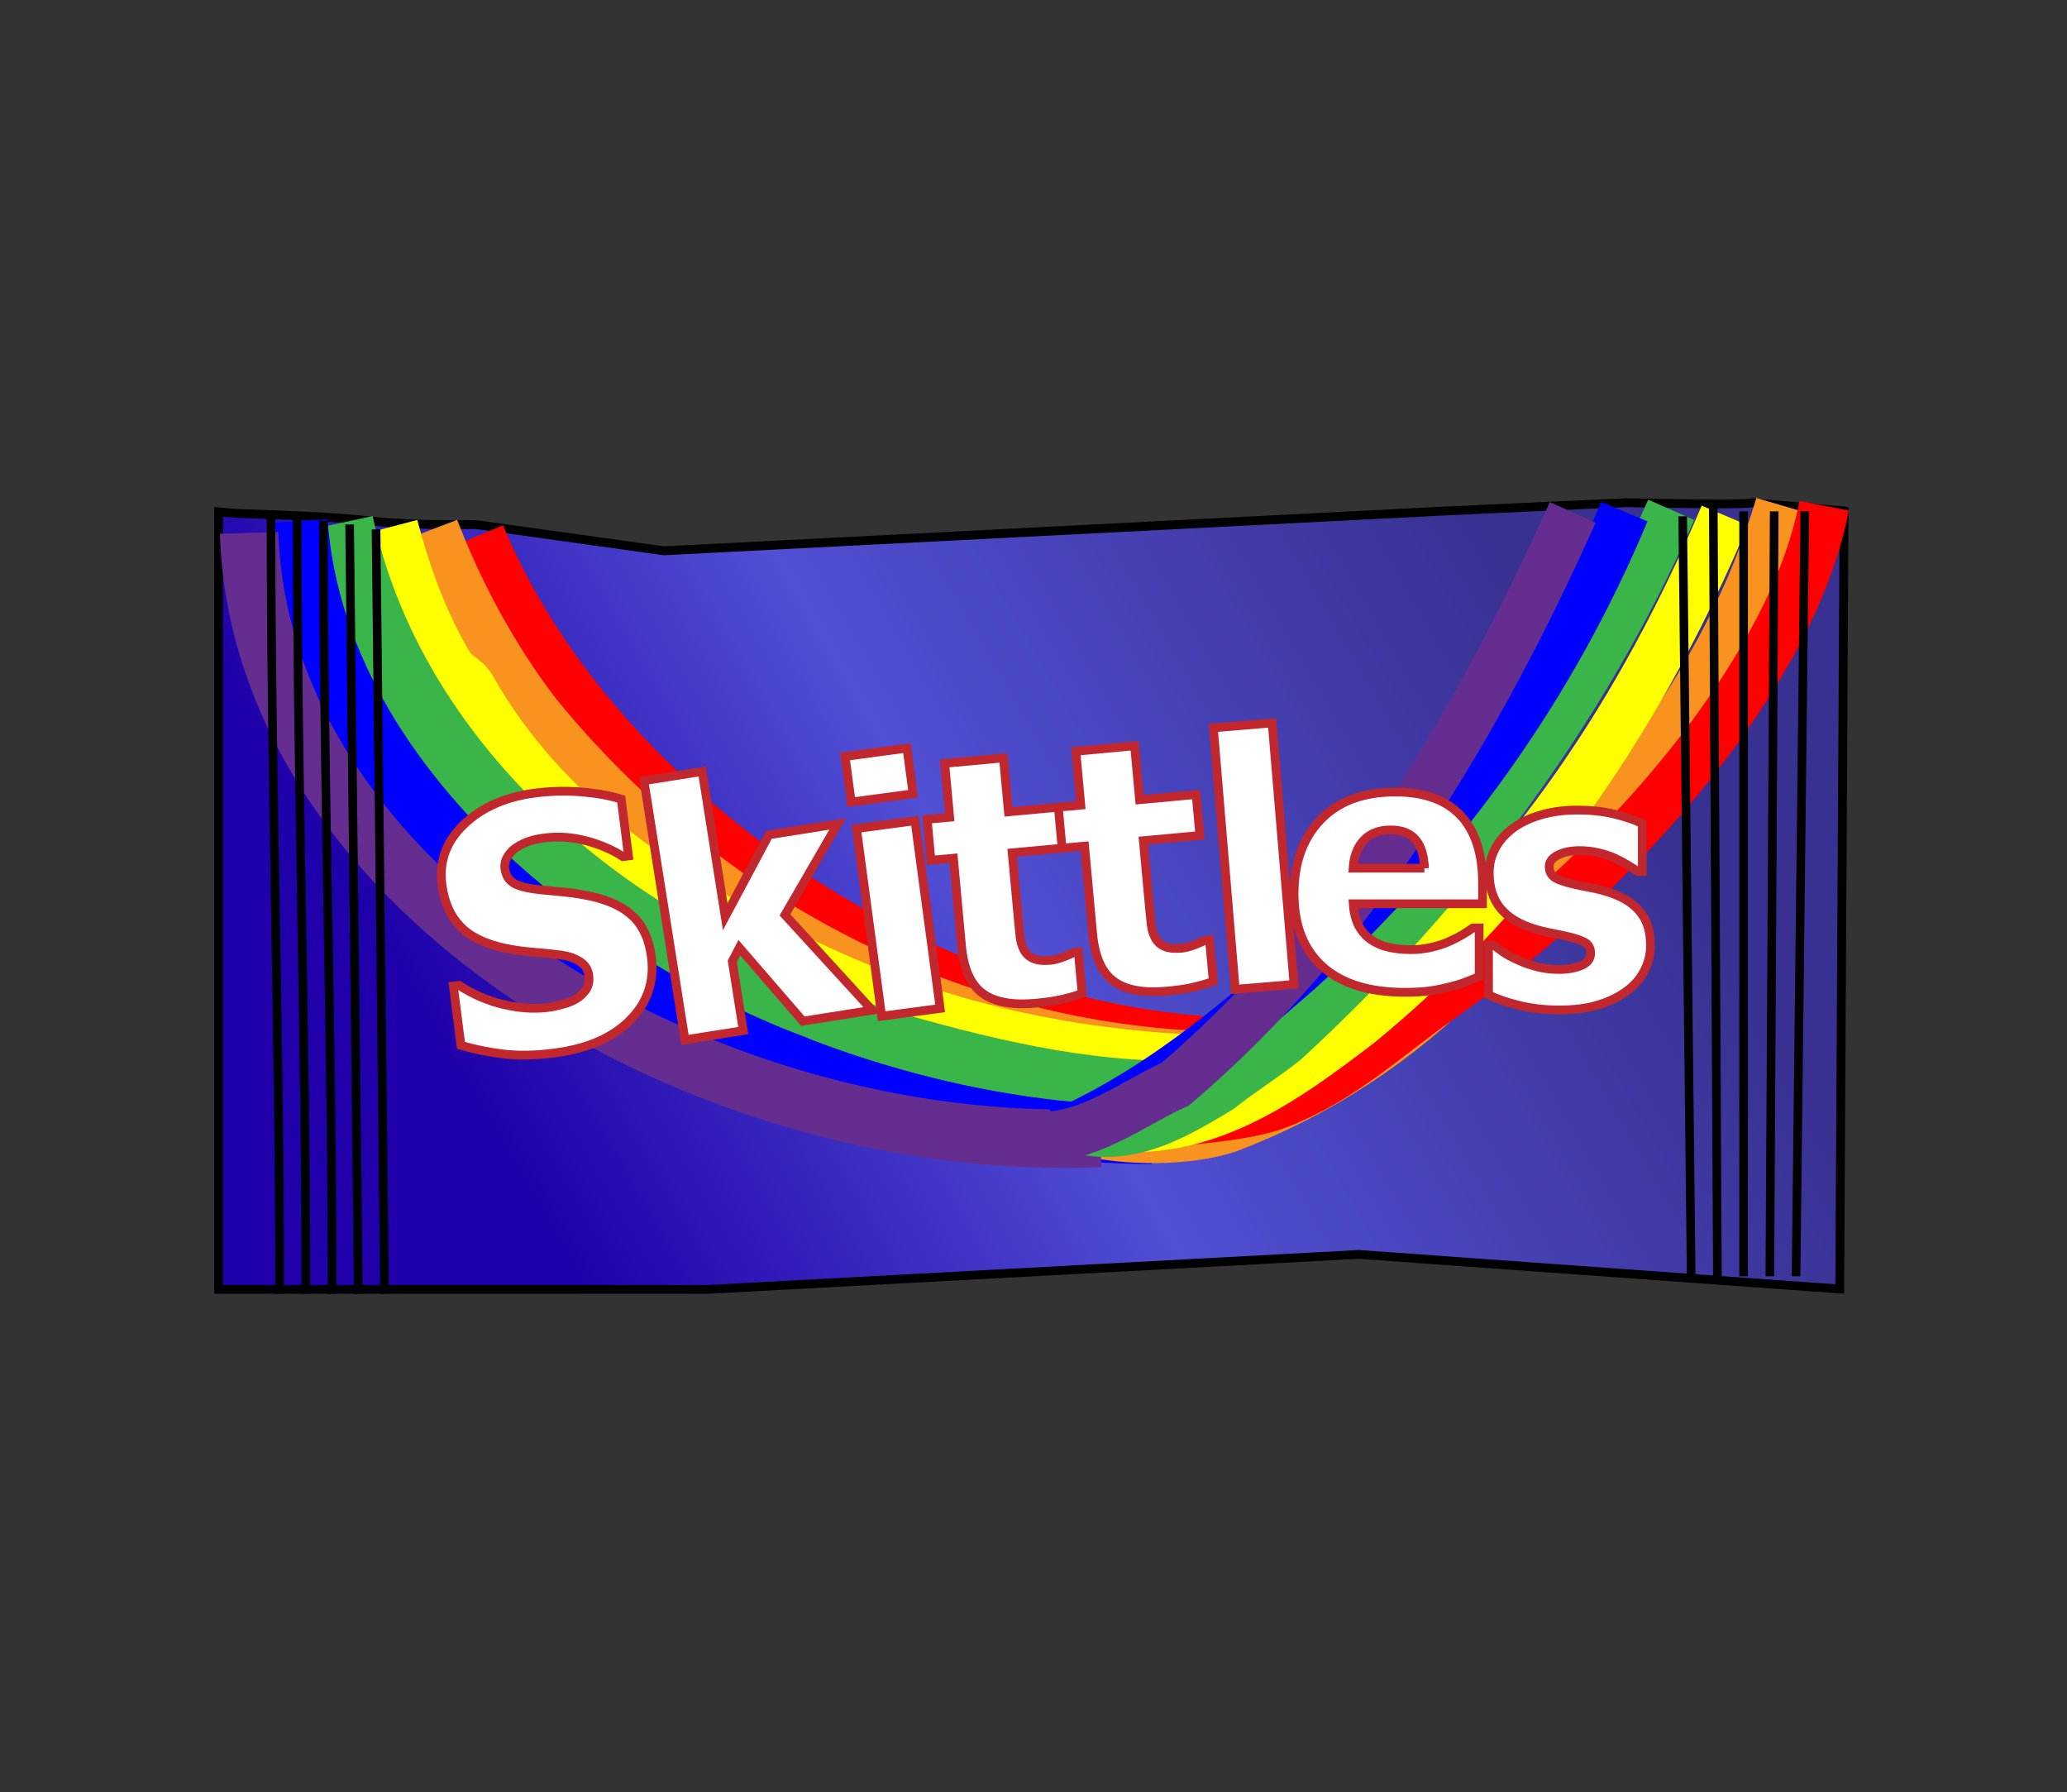 <?xml version="1.0" encoding="utf-8"?>
<!-- Generator: Adobe Illustrator 23.0.2, SVG Export Plug-In . SVG Version: 6.00 Build 0)  -->
<svg version="1.1" id="Layer_1" xmlns="http://www.w3.org/2000/svg" xmlns:xlink="http://www.w3.org/1999/xlink" x="0px" y="0px"
	 viewBox="0 0 473 410" style="enable-background:new 0 0 473 410;" xml:space="preserve">
<rect x="0" y="0" width="473" height="410" fill="#333333" stroke="none"/>
<style type="text/css">
	.st0{fill:url(#SVGID_1_);}
	.st1{fill:url(#SVGID_2_);}
	.st2{fill:url(#SVGID_3_);}
	.st3{fill:none;stroke:#FF0000;stroke-width:11.397;stroke-miterlimit:10;}
	.st4{fill:none;stroke:#F7931E;stroke-width:13.376;stroke-miterlimit:10;}
	.st5{fill:none;stroke:#FFFF00;stroke-width:13.376;stroke-miterlimit:10;}
	.st6{fill:none;stroke:#39B54A;stroke-width:13.376;stroke-miterlimit:10;}
	.st7{fill:none;stroke:#0000FF;stroke-width:13.376;stroke-miterlimit:10;}
	.st8{fill:none;stroke:#F7931E;stroke-width:11.497;stroke-miterlimit:10;}
	.st9{fill:none;stroke:#662D91;stroke-width:13.376;stroke-miterlimit:10;}
	.st10{fill:none;stroke:#FF0000;stroke-width:11.497;stroke-miterlimit:10;}
	.st11{fill:none;stroke:#FFFF00;stroke-width:11.497;stroke-miterlimit:10;}
	.st12{fill:none;stroke:#39B54A;stroke-width:11.497;stroke-miterlimit:10;}
	.st13{fill:none;stroke:#0000FF;stroke-width:11.497;stroke-miterlimit:10;}
	.st14{fill:none;stroke:#662D91;stroke-width:11.497;stroke-miterlimit:10;}
	.st15{fill:none;stroke:#000000;stroke-width:1.977;stroke-miterlimit:10;}
	.st16{fill:none;stroke:#000000;stroke-width:1.971;stroke-miterlimit:10;}
	.st17{fill:#FFFFFF;stroke:#C1272D;stroke-width:2;stroke-miterlimit:10;}
	.st18{fill:url(#SVGID_4_);}
	.st19{fill:url(#SVGID_5_);}
	.st20{fill:url(#SVGID_6_);}
	.st21{fill:url(#SVGID_7_);}
	.st22{fill:url(#SVGID_8_);}
	.st23{fill:url(#SVGID_9_);}
	.st24{fill:url(#SVGID_10_);}
	.st25{fill:url(#SVGID_11_);}
	.st26{fill:url(#SVGID_12_);}
	.st27{fill:none;stroke:#662D91;stroke-width:11.964;stroke-miterlimit:10;}
	.st28{fill:none;stroke:#0000FF;stroke-width:11.964;stroke-miterlimit:10;}
	.st29{fill:none;stroke:#39B54A;stroke-width:11.964;stroke-miterlimit:10;}
	.st30{fill:none;stroke:#FFFF00;stroke-width:11.964;stroke-miterlimit:10;}
	.st31{fill:none;stroke:#F7931E;stroke-width:11.964;stroke-miterlimit:10;}
	.st32{fill:none;stroke:#FF0000;stroke-width:11.964;stroke-miterlimit:10;}
</style>
<g>
	<linearGradient id="SVGID_1_" gradientUnits="userSpaceOnUse" x1="57.852" y1="308.575" x2="413.94" y2="102.988">
		<stop  offset="0.175" style="stop-color:#1F00AA"/>
		<stop  offset="0.472" style="stop-color:#514FD4"/>
		<stop  offset="0.82" style="stop-color:#393192"/>
	</linearGradient>
	<path class="st0" d="M50.01,294.99V117.1l3.55,0.31c0.3,0.04,1.08,0.06,3.74,0.16c6.08,0.21,18.72,0.66,25.58,1.43
		c6.41,0.72,12.94,1.04,21.17,1.04c1.62,0,3.24-0.01,4.88-0.03l42.95,6l176.78-9c0.38-0.02,38-1.79,43.37-2
		c0.06,0,12.51,0.27,21.02,0.27c5.69,0,7.41-0.11,8.05-0.25l20.87,1.9L421,294.92l-110.07-7.93l-148.85,8L50.01,294.99z"/>
	<path d="M372.02,116.02c0.96,0.02,12.83,0.27,21.04,0.27c5.19,0,7.19-0.08,8.11-0.24l19.8,1.8l-0.98,175.99l-108.93-7.84
		l-0.13-0.01l-0.13,0.01l-148.74,8H51.02V118.2l2.48,0.22l0,0c0.44,0.04,1.37,0.08,3.75,0.16c6.07,0.21,18.69,0.66,25.52,1.43
		c6.45,0.72,13.01,1.05,21.27,1.05c1.6,0,3.2-0.01,4.82-0.03l42.78,5.98l0.19,0.03l0.19-0.01l176.67-9
		C329.09,118,366.43,116.24,372.02,116.02 M401,114c-0.32,0.2-3.65,0.27-7.94,0.27c-8.59,0-21.06-0.27-21.06-0.27
		c-5.44,0.21-43.39,2-43.39,2l-176.68,9L109,119c-1.66,0.02-3.31,0.03-4.95,0.03c-7.05,0-13.93-0.23-21.05-1.03
		c-9.34-1.05-29.05-1.49-29.33-1.59L49,116v180h113.12l148.79-8L422,296l1-180L401,114L401,114z"/>
</g>
<path class="st3" d="M109.85,122.38c10.51,25.22,28.07,47.08,48.61,64.9c21.06,18.28,45.63,32.58,72.05,41.54
	c16.46,5.58,33.67,9.06,51.06,9.73"/>
<path class="st4" d="M98.37,121.32C104,136,112,151,122,164c39,48,96,77,155.95,78.7"/>
<path class="st5" d="M89.02,120.66C92,132,96,143,102,153c1,2,4,3,5,5c17,30,45,48,74,62c32,16,65,23,100.15,23.69"/>
<path class="st6" d="M78.74,119.47C90,172,135,212,184,230c6,2,10,5,16,7c24,7,48,13,72.56,12.35"/>
<path class="st7" d="M68.29,119.22c2.28,33.51,22.19,62.75,46.79,84.4c25.42,22.38,56.64,38.24,89.14,47.44
	c19.28,5.46,39.3,8.57,59.36,8.57"/>
<g>
	<path class="st8" d="M407.42,115.55C395,158,366,191,336,222c-16,16-34,28-55,36c-9,3-23.25,3.12-33.5,0.5"/>
</g>
<path class="st9" d="M57,121.92c2.63,81.78,103.6,142.29,194.75,138.43"/>
<g>
	<path class="st10" d="M417.43,115.72c-2.75,14.11-9.17,27.37-16.72,39.51c-8.87,14.25-19.64,27.31-31.36,39.3
		c-12.09,12.35-25.3,23.64-39.46,33.55c-12.91,9.04-22.67,18.69-37.39,24.42c-11.73,4.57-43.96,4.96-45.27,4.73"/>
</g>
<g>
	<path class="st11" d="M394.7,117.94C376,162,350,202,311,234c-17,13-36,27-59.25,23.23"/>
</g>
<g>
	<path class="st12" d="M382.43,116.64C362,163,332,203,294,238c-5,4-10,7-15,11c-10,6-20,12-31.77,9.27"/>
</g>
<g>
	<path class="st13" d="M371.7,117.06C355,157,330,192,297,222c-16,14-32,27-51,36c-1,0-3,0-5.1,0.27"/>
</g>
<g>
	<path class="st14" d="M359.89,117.24C338,166,310,213,269,248c-11,5-23,15-36.23,11.3"/>
</g>
<g>
	<path class="st15" d="M62.01,118.21C62,177,64,237,64,296.01"/>
</g>
<g>
	<path class="st15" d="M68.01,118.8C68,178,70,237,70,296"/>
</g>
<g>
	<path class="st15" d="M74.01,119.09C74,178,76,237,76,296"/>
</g>
<g>
	<line class="st15" x1="80" y1="120" x2="82" y2="296"/>
</g>
<g>
	<line class="st15" x1="86.05" y1="121.13" x2="88" y2="296"/>
</g>
<g>
	<line class="st16" x1="385.06" y1="118.13" x2="387" y2="292.01"/>
</g>
<g>
	<line class="st16" x1="392.06" y1="116.13" x2="393" y2="292.01"/>
</g>
<g>
	<line class="st16" x1="399" y1="117" x2="399" y2="292"/>
</g>
<g>
	<line class="st16" x1="406" y1="117" x2="405" y2="292"/>
</g>
<g>
	<line class="st16" x1="413" y1="117" x2="411" y2="292"/>
</g>
<path class="st17" d="M126.74,240.93c-4.36,0.56-8.25,0.62-11.66,0.2c-3.41-0.42-6.61-1.08-9.6-1.97l-1.73-13.55l1.3-0.17
	c3.17,2.06,6.55,3.52,10.16,4.38c3.61,0.86,7.03,1.09,10.27,0.67c0.82-0.1,1.88-0.33,3.2-0.68c1.32-0.35,2.36-0.77,3.13-1.25
	c0.94-0.56,1.7-1.27,2.29-2.14c0.59-0.87,0.8-1.94,0.64-3.21c-0.18-1.43-0.89-2.52-2.13-3.27c-1.24-0.75-2.66-1.23-4.27-1.44
	c-2-0.26-4.14-0.48-6.4-0.66c-2.27-0.18-4.4-0.48-6.39-0.9c-4.61-0.99-8.04-2.68-10.29-5.07c-2.25-2.38-3.62-5.55-4.13-9.51
	c-0.68-5.33,1.03-9.94,5.12-13.82c4.1-3.88,9.52-6.25,16.28-7.11c3.39-0.43,6.81-0.52,10.25-0.26c3.44,0.26,6.56,0.81,9.37,1.65
	l1.66,13.01l-1.26,0.16c-2.35-1.54-5.13-2.74-8.33-3.6c-3.21-0.86-6.42-1.09-9.63-0.68c-1.25,0.16-2.36,0.39-3.33,0.7
	c-0.97,0.31-1.97,0.78-3.01,1.43c-0.84,0.52-1.54,1.23-2.08,2.11c-0.55,0.89-0.76,1.83-0.63,2.82c0.19,1.46,0.85,2.54,1.99,3.27
	c1.14,0.72,3.24,1.24,6.28,1.55c1.97,0.19,3.86,0.38,5.69,0.56c1.82,0.18,3.79,0.5,5.9,0.96c4.14,0.93,7.32,2.47,9.55,4.64
	c2.23,2.17,3.6,5.23,4.11,9.18c0.72,5.66-0.92,10.5-4.94,14.51C140.11,237.48,134.32,239.97,126.74,240.93z"/>
<path class="st17" d="M199.57,231.12l-15.85,2.51l-14.53-16.8l-1.62,3.11l2.51,15.85l-13.34,2.11l-9.38-59.28l13.34-2.11l5.25,33.22
	l10-18.73l15.74-2.49l-12.06,20.81L199.57,231.12z"/>
<path class="st17" d="M208.94,181.61l-14.15,1.9l-1.4-10.44l14.15-1.9L208.94,181.61z M215.14,230.71l-13.38,1.79L196,189.57
	l13.38-1.79L215.14,230.71z"/>
<path class="st17" d="M237.09,229.52c-5.48,0.51-9.57-0.25-12.28-2.28c-2.7-2.02-4.29-5.6-4.77-10.72l-1.86-20.17l-5.15,0.47
	l-0.86-9.37l5.15-0.47l-1.14-12.33l13.44-1.24l1.14,12.33l12.94-1.19l0.86,9.37l-12.94,1.19l1.41,15.29
	c0.14,1.51,0.27,2.83,0.4,3.95c0.13,1.12,0.43,2.12,0.89,2.98c0.44,0.86,1.14,1.51,2.1,1.96c0.96,0.44,2.31,0.58,4.05,0.42
	c0.72-0.07,1.64-0.31,2.78-0.72c1.14-0.41,1.92-0.77,2.36-1.07l1.15-0.11l0.87,9.49c-1.42,0.52-2.95,0.96-4.56,1.33
	C241.47,229,239.47,229.3,237.09,229.52z"/>
<path class="st17" d="M267.1,226.75c-5.48,0.51-9.57-0.25-12.28-2.28c-2.7-2.02-4.29-5.6-4.77-10.72l-1.86-20.17l-5.15,0.47
	l-0.86-9.37l5.15-0.47l-1.14-12.33l13.44-1.24l1.14,12.33l12.94-1.19l0.86,9.37l-12.94,1.19l1.41,15.29
	c0.14,1.51,0.27,2.83,0.4,3.95c0.13,1.12,0.43,2.12,0.89,2.98c0.44,0.86,1.14,1.52,2.1,1.96c0.96,0.44,2.31,0.58,4.05,0.42
	c0.72-0.07,1.64-0.31,2.78-0.72c1.14-0.41,1.92-0.77,2.36-1.07l1.15-0.11l0.87,9.49c-1.42,0.52-2.95,0.96-4.56,1.33
	C271.48,226.24,269.48,226.53,267.1,226.75z"/>
<path class="st17" d="M296.12,225.21l-13.45,1.13l-5.01-59.81l13.45-1.13L296.12,225.21z"/>
<path class="st17" d="M321.48,227.03c-8.18,0-14.45-1.95-18.81-5.86c-4.36-3.91-6.54-9.48-6.54-16.7c0-7.07,2.03-12.72,6.09-16.93
	c4.06-4.22,9.75-6.33,17.05-6.33c6.63,0,11.62,1.79,14.97,5.36c3.34,3.57,5.01,8.69,5.01,15.35v4.86h-29.59
	c0.13,2.01,0.55,3.68,1.27,5.03c0.72,1.35,1.67,2.42,2.85,3.22c1.16,0.8,2.51,1.37,4.05,1.72c1.54,0.35,3.23,0.52,5.05,0.52
	c1.57,0,3.11-0.17,4.63-0.52c1.52-0.35,2.91-0.8,4.17-1.37c1.11-0.49,2.13-1.02,3.07-1.58c0.94-0.56,1.7-1.07,2.3-1.5h1.43v11.15
	c-1.11,0.44-2.12,0.84-3.03,1.21s-2.17,0.75-3.76,1.14c-1.47,0.39-2.98,0.69-4.53,0.91C325.61,226.92,323.71,227.03,321.48,227.03z
	 M325.95,198.64c-0.08-2.85-0.74-5.03-1.99-6.52s-3.16-2.24-5.73-2.24c-2.62,0-4.67,0.79-6.15,2.35c-1.48,1.57-2.29,3.7-2.45,6.4
	H325.95z"/>
<path class="st17" d="M356.71,231.07c-3.19,0-6.2-0.35-9.05-1.04s-5.19-1.5-7.04-2.43v-11.42h1.12c0.64,0.49,1.38,1.03,2.2,1.62
	c0.82,0.59,1.97,1.21,3.43,1.85c1.26,0.59,2.68,1.1,4.26,1.52c1.58,0.42,3.3,0.64,5.15,0.64c1.9,0,3.58-0.29,5.03-0.89
	c1.45-0.59,2.18-1.53,2.18-2.82c0-1-0.33-1.76-1-2.28c-0.67-0.51-1.97-1-3.9-1.47c-1.03-0.26-2.33-0.53-3.9-0.83
	c-1.57-0.3-2.96-0.64-4.17-1.02c-3.39-1.05-5.95-2.62-7.66-4.69c-1.71-2.07-2.57-4.79-2.57-8.16c0-1.93,0.44-3.75,1.33-5.46
	c0.89-1.71,2.19-3.23,3.92-4.57c1.72-1.31,3.85-2.35,6.38-3.12s5.39-1.16,8.58-1.16c3.03,0,5.82,0.3,8.37,0.91
	c2.54,0.6,4.69,1.33,6.44,2.18v10.96h-1.08c-0.46-0.36-1.2-0.84-2.2-1.45c-1-0.6-1.98-1.12-2.93-1.56c-1.13-0.51-2.4-0.94-3.8-1.27
	c-1.4-0.33-2.84-0.5-4.3-0.5c-1.96,0-3.61,0.33-4.96,1c-1.35,0.67-2.03,1.56-2.03,2.66c0,0.98,0.33,1.75,1,2.31
	c0.67,0.57,2.12,1.12,4.36,1.66c1.16,0.28,2.49,0.56,3.99,0.83c1.5,0.27,2.95,0.64,4.34,1.1c3.11,1,5.47,2.48,7.08,4.42
	c1.61,1.94,2.41,4.52,2.41,7.73c0,2.03-0.48,3.97-1.43,5.8c-0.95,1.84-2.3,3.39-4.05,4.65c-1.85,1.36-4.03,2.42-6.54,3.16
	C363.21,230.7,360.21,231.07,356.71,231.07z"/>
</svg>
